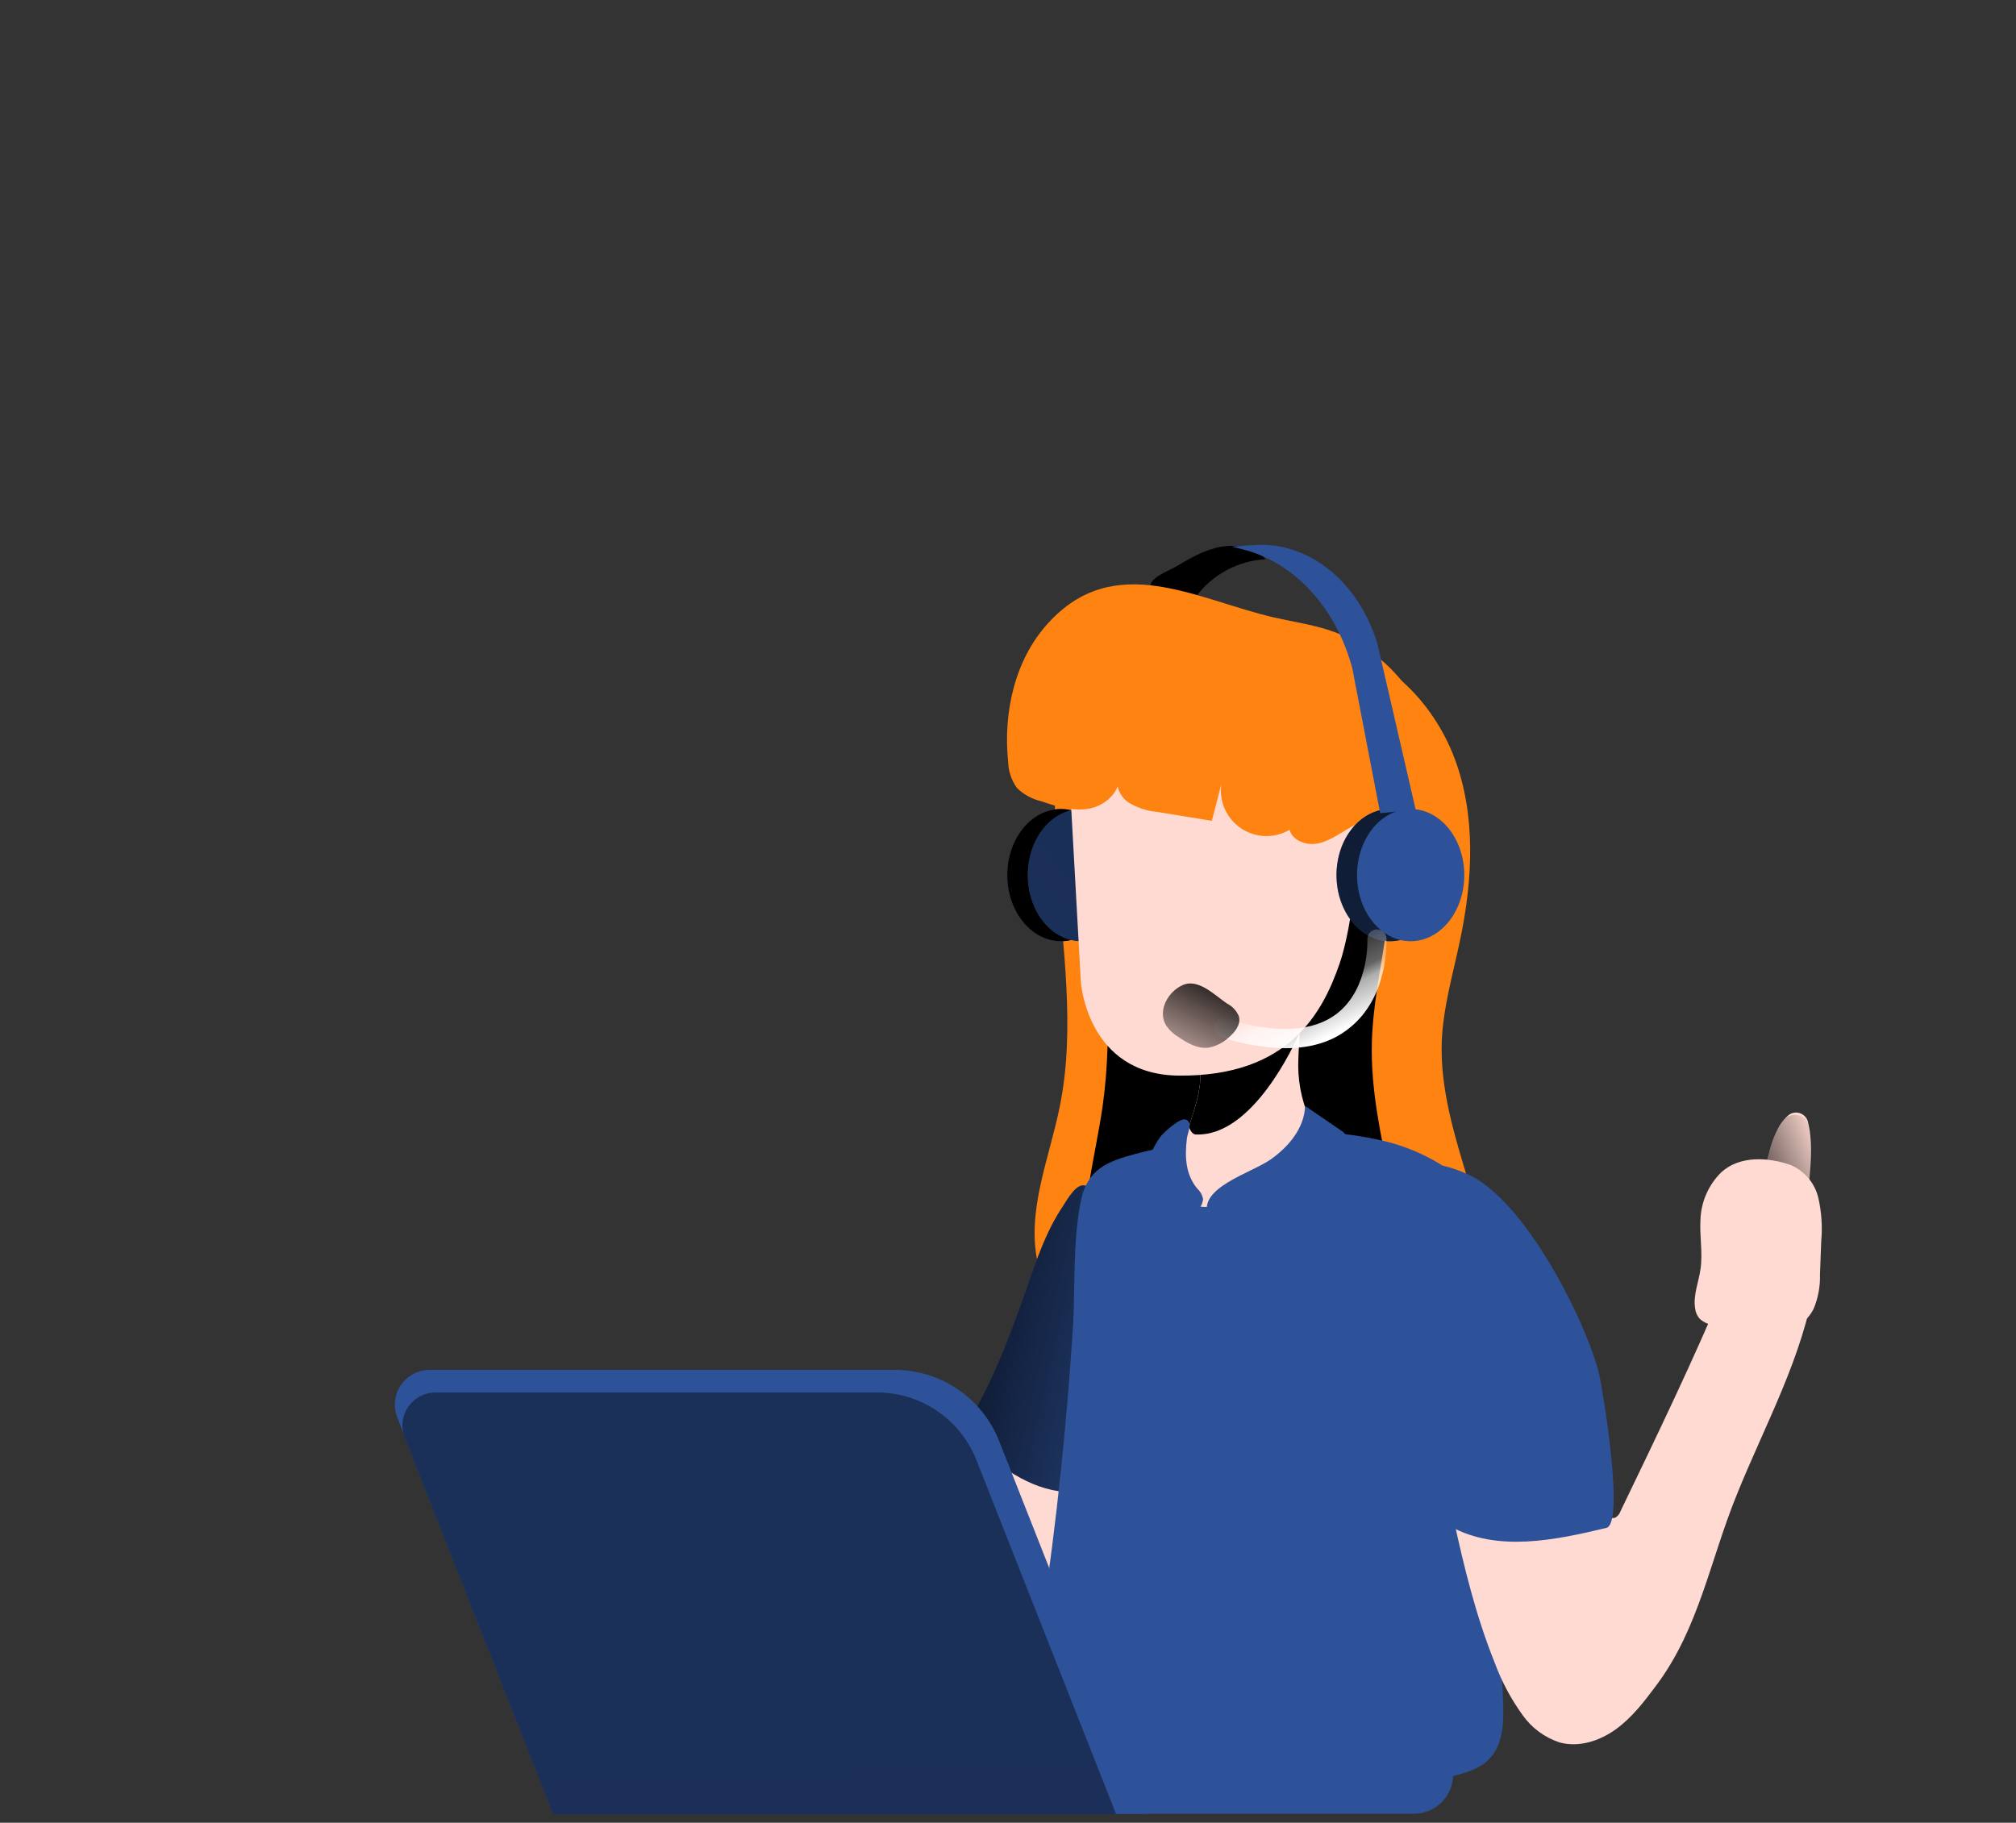<svg width="376" height="340" viewBox="0 0 376 340" fill="none" xmlns="http://www.w3.org/2000/svg">
<rect x="0" y="0" width="376" height="340" fill="#333333" stroke="none"/>
<path d="M329.88 215.41C330.273 213.52 330.947 211.7 331.88 210.01C332.333 209.254 332.907 208.578 333.58 208.01C333.874 207.781 334.22 207.628 334.587 207.564C334.954 207.5 335.331 207.527 335.685 207.643C336.04 207.758 336.36 207.959 336.619 208.227C336.878 208.495 337.067 208.822 337.17 209.18C338.08 212.68 337.79 216.48 337.47 220.12C337.437 221.296 337.197 222.457 336.76 223.55C335.41 226.41 330.43 227.69 328.51 224.61C327.08 222.24 329.28 217.77 329.88 215.41Z" fill="#FFDAD2"/>
<path d="M329.88 215.41C330.273 213.52 330.947 211.7 331.88 210.01C332.103 209.624 332.361 209.259 332.65 208.92C332.99 208.529 333.432 208.241 333.927 208.088C334.422 207.935 334.95 207.923 335.451 208.054C335.952 208.185 336.407 208.454 336.763 208.829C337.12 209.205 337.365 209.673 337.47 210.18C337.949 213.461 337.972 216.792 337.54 220.08C337.507 221.256 337.267 222.417 336.83 223.51C335.48 226.37 330.5 227.65 328.58 224.57C327.08 222.24 329.28 217.77 329.88 215.41Z" fill="url(#paint0_linear)"/>
<path d="M167.94 310.67C167.07 313.22 166.27 316.13 167.56 318.49C168.423 319.805 169.585 320.898 170.95 321.68L183.25 330.03C185.61 331.63 188.11 333.29 190.95 333.5C193.79 333.71 197 331.91 197.24 329.07C197.52 325.79 194.09 323.56 192.49 320.69C190.38 316.92 191.54 312.26 192.64 308.1C195.399 297.59 197.404 286.896 198.64 276.1C196.12 275.1 188.78 270.45 186.21 271.21C183.21 272.09 180.61 280.33 179.3 283.01C174.87 291.952 171.073 301.195 167.94 310.67V310.67Z" fill="#FFDAD2"/>
<path d="M219.17 105.78C221.81 104.21 224.52 102.62 227.53 102.03C230.54 101.44 233.98 102.03 236.04 104.31C233.493 104.456 231.009 105.158 228.763 106.367C226.517 107.577 224.564 109.264 223.04 111.31C222.884 111.577 222.64 111.782 222.35 111.89C222.106 111.916 221.859 111.871 221.64 111.76C220.4 111.29 215.23 110.76 214.69 109.7C213.89 107.94 218 106.47 219.17 105.78Z" fill="black"/>
<path d="M197.17 162.02C198.17 176.78 200.59 191.74 197.69 206.25C195.74 216.03 191.39 225.87 193.55 235.6C195.92 246.32 206.99 254.37 217.91 253.32C224.83 252.65 231.02 248.9 237.64 246.78C243.208 244.996 249.082 244.374 254.9 244.95C260.11 245.47 265.75 246.86 270.29 244.26C274.07 242.1 276.01 237.59 276.21 233.26C276.41 228.93 275.21 224.65 273.9 220.48C271.31 211.93 268.58 203.2 268.9 194.27C269.16 187.86 271.01 181.64 272.32 175.36C274.68 164.1 275.32 152.11 271.25 141.36C267.18 130.61 257.84 121.36 246.42 119.91C240.54 119.19 234.55 120.53 228.69 119.7C223.52 118.97 218.69 116.58 213.6 115.54C211.828 115.076 209.964 115.093 208.2 115.59C202.06 117.72 199.14 131 198.08 136.48C196.45 144.85 196.53 153.51 197.17 162.02Z" fill="#FE8311"/>
<path d="M191.52 240.18C188.34 249.24 184.95 258.33 179.84 266.47C179.74 266.579 179.666 266.709 179.622 266.85C179.579 266.992 179.567 267.141 179.588 267.287C179.609 267.433 179.663 267.573 179.744 267.696C179.826 267.82 179.934 267.923 180.06 268C185.2 272.5 190.75 277.19 197.51 278.16C197.951 278.261 198.412 278.223 198.83 278.05C199.222 277.773 199.513 277.377 199.66 276.92C203.97 266.92 205.48 255.99 205.35 245.17C205.254 239.769 204.826 234.379 204.07 229.03C203.89 227.72 203.79 221.95 202.66 221.28C200.93 220.28 199.04 223.8 198.3 224.92C195.17 229.54 193.36 234.91 191.52 240.18Z" fill="#2E5299"/>
<path d="M191.52 240.18C188.34 249.24 184.95 258.33 179.84 266.47C179.74 266.579 179.666 266.709 179.622 266.85C179.579 266.992 179.567 267.141 179.588 267.287C179.609 267.433 179.663 267.573 179.744 267.696C179.826 267.82 179.934 267.923 180.06 268C185.2 272.5 190.75 277.19 197.51 278.16C197.951 278.261 198.412 278.223 198.83 278.05C199.222 277.773 199.513 277.377 199.66 276.92C203.97 266.92 205.48 255.99 205.35 245.17C205.254 239.769 204.826 234.379 204.07 229.03C203.89 227.72 203.79 221.95 202.66 221.28C200.93 220.28 199.04 223.8 198.3 224.92C195.17 229.54 193.36 234.91 191.52 240.18Z" fill="url(#paint1_linear)"/>
<path d="M205.29 162.02C206.01 176.78 207.7 191.74 205.66 206.25C204.28 216.03 201.21 225.87 202.73 235.6C204.41 246.32 212.21 254.37 219.91 253.32C224.78 252.65 229.14 248.9 233.81 246.78C237.607 245.015 241.832 244.38 245.98 244.95C249.65 245.47 253.62 246.86 256.82 244.26C259.48 242.1 260.82 237.59 261 233.26C260.977 228.95 260.429 224.658 259.37 220.48C257.54 211.93 255.61 203.2 255.87 194.27C256.05 187.86 257.35 181.64 258.28 175.36C259.94 164.1 260.37 152.11 257.53 141.36C254.69 130.61 248.07 121.36 240.02 119.91C235.89 119.19 231.66 120.53 227.53 119.7C223.89 118.97 220.53 116.58 216.89 115.54C215.663 115.076 214.305 115.093 213.09 115.59C208.76 117.72 206.71 131 205.96 136.48C204.959 144.955 204.734 153.504 205.29 162.02V162.02Z" fill="url(#paint2_linear)"/>
<path d="M239.76 211.23C246.336 210.857 252.929 211.498 259.31 213.13C265.64 214.92 271.65 218.28 275.8 223.38C280.4 229.03 282.41 236.38 282.88 243.68C283.35 250.98 282.38 258.22 281.65 265.47C279.941 282.447 279.489 299.527 280.3 316.57C280.5 320.65 280.57 325.26 277.7 328.17C275.89 330.01 273.26 330.75 270.75 331.35C249.99 336.35 227.49 337.22 207.83 328.89C202.83 326.77 197.83 323.82 195.36 319C192.68 313.76 193.55 307.5 194.41 301.68C197.037 283.92 198.927 266.073 200.08 248.14C200.59 240.2 200 231.64 201.63 223.84C202.81 218.19 206.46 216.64 211.72 215.26C220.886 212.87 230.292 211.518 239.76 211.23V211.23Z" fill="#2E5299"/>
<path d="M239.76 211.23C246.336 210.857 252.929 211.498 259.31 213.13C265.64 214.92 271.65 218.28 275.8 223.38C280.4 229.03 282.41 236.38 282.88 243.68C283.35 250.98 282.38 258.22 281.65 265.47C279.941 282.447 279.489 299.527 280.3 316.57C280.5 320.65 280.57 325.26 277.7 328.17C275.89 330.01 273.26 330.75 270.75 331.35C249.99 336.35 227.49 337.22 207.83 328.89C202.83 326.77 197.83 323.82 195.36 319C192.68 313.76 193.55 307.5 194.41 301.68C197.037 283.92 198.927 266.073 200.08 248.14C200.59 240.2 200 231.64 201.63 223.84C202.81 218.19 206.46 216.64 211.72 215.26C220.886 212.87 230.292 211.518 239.76 211.23V211.23Z" fill="url(#paint3_linear)"/>
<path d="M220.61 214.49C220.906 213.023 221.287 211.574 221.75 210.15V210.15C222.75 206.86 224 203.65 223.87 200.15C223.87 199.43 223.81 198.69 223.8 197.96C223.742 196.641 223.943 195.323 224.39 194.08C225.115 192.477 226.254 191.096 227.69 190.08C230.87 187.62 240.15 183.01 241.98 189.08C242.273 190.148 242.411 191.253 242.39 192.36V192.56C242.39 194.18 242.18 195.84 242.16 197.36C241.959 201.175 242.644 204.984 244.16 208.49C246.85 214.09 216.06 239.12 220.61 214.49Z" fill="#FFDAD2"/>
<path d="M242.48 192.4L242.39 192.62C241.44 194.79 233.63 212.06 223.03 211.62C223.03 211.62 222.22 211.69 221.75 210.17C222.75 206.88 224 203.67 223.87 200.17C223.87 199.45 223.81 198.71 223.8 197.98L242.39 192.42L242.48 192.4Z" fill="url(#paint4_linear)"/>
<path d="M197.86 175.57C203.383 175.57 207.86 170.05 207.86 163.24C207.86 156.43 203.383 150.91 197.86 150.91C192.337 150.91 187.86 156.43 187.86 163.24C187.86 170.05 192.337 175.57 197.86 175.57Z" fill="#2E5299"/>
<path d="M197.86 175.57C203.383 175.57 207.86 170.05 207.86 163.24C207.86 156.43 203.383 150.91 197.86 150.91C192.337 150.91 187.86 156.43 187.86 163.24C187.86 170.05 192.337 175.57 197.86 175.57Z" fill="url(#paint5_linear)"/>
<path d="M201.69 175.57C207.213 175.57 211.69 170.05 211.69 163.24C211.69 156.43 207.213 150.91 201.69 150.91C196.167 150.91 191.69 156.43 191.69 163.24C191.69 170.05 196.167 175.57 201.69 175.57Z" fill="#2E5299"/>
<path d="M201.69 175.57C207.213 175.57 211.69 170.05 211.69 163.24C211.69 156.43 207.213 150.91 201.69 150.91C196.167 150.91 191.69 156.43 191.69 163.24C191.69 170.05 196.167 175.57 201.69 175.57Z" fill="url(#paint6_linear)"/>
<path d="M199.09 138.18L201.59 183.18C201.59 183.18 202.71 200.47 219.84 200.64C240.42 200.84 246.69 188.87 249.84 179.76C252.99 170.65 255.84 143.91 249.84 136.51C243.84 129.11 210.36 111.74 199.09 138.18Z" fill="#FFDAD2"/>
<path d="M195.42 116.31C189.25 123.12 187.09 132.91 188.02 142.06C188.061 143.837 188.64 145.559 189.68 147C190.944 148.222 192.517 149.076 194.23 149.47C197.15 150.47 200.23 151.39 203.23 150.82C206.23 150.25 209.11 147.56 208.72 144.51C207.83 146.26 208.82 148.51 210.4 149.65C212.078 150.684 213.976 151.307 215.94 151.47L226.02 153.11L227.78 146.31C227.567 147.89 227.801 149.497 228.457 150.95C229.113 152.402 230.164 153.642 231.489 154.527C232.815 155.411 234.362 155.906 235.955 155.954C237.548 156.003 239.123 155.603 240.5 154.8C241.08 156.8 243.57 157.72 245.63 157.36C247.69 157 249.47 155.73 251.28 154.68C256.451 151.645 262.437 150.293 268.41 150.81C270.52 136.81 261.34 121.92 247.86 117.54C244.54 116.46 241.07 115.97 237.67 115.19C223.17 111.86 207.9 102.53 195.42 116.31Z" fill="#FE8311"/>
<path d="M259.27 175.57C264.793 175.57 269.27 170.05 269.27 163.24C269.27 156.43 264.793 150.91 259.27 150.91C253.747 150.91 249.27 156.43 249.27 163.24C249.27 170.05 253.747 175.57 259.27 175.57Z" fill="#2E5299"/>
<path d="M259.27 175.57C264.793 175.57 269.27 170.05 269.27 163.24C269.27 156.43 264.793 150.91 259.27 150.91C253.747 150.91 249.27 156.43 249.27 163.24C249.27 170.05 253.747 175.57 259.27 175.57Z" fill="url(#paint7_linear)"/>
<path d="M263.1 175.57C268.623 175.57 273.1 170.05 273.1 163.24C273.1 156.43 268.623 150.91 263.1 150.91C257.577 150.91 253.1 156.43 253.1 163.24C253.1 170.05 257.577 175.57 263.1 175.57Z" fill="#2E5299"/>
<path d="M263.1 175.57C268.623 175.57 273.1 170.05 273.1 163.24C273.1 156.43 268.623 150.91 263.1 150.91C257.577 150.91 253.1 156.43 253.1 163.24C253.1 170.05 257.577 175.57 263.1 175.57Z" fill="url(#paint8_linear)"/>
<path d="M257.41 151.69L252.22 124.69C249.22 113.42 241.47 104.97 231.95 102.52L229.75 101.96L233.82 101.67C244.04 100.94 253.44 108.48 256.93 120.2L264.03 151.02L257.41 151.69Z" fill="#2E5299"/>
<path d="M257.41 151.69L252.22 124.69C249.22 113.42 241.47 104.97 231.95 102.52L229.75 101.96L233.82 101.67C244.04 100.94 253.44 108.48 256.93 120.2L264.03 151.02L257.41 151.69Z" fill="url(#paint9_linear)"/>
<path d="M234.48 242.55C239.35 237.41 242.93 231.2 246.48 225.06C248.63 221.31 250.84 217.4 251.14 213.06C251.211 212.569 251.134 212.068 250.92 211.62C250.702 211.315 250.423 211.06 250.1 210.87L243.41 206.29C243.29 210.4 240.34 213.93 236.97 216.29C233.38 218.82 223.21 221.59 225.37 226.84C225.9 228.24 233.91 243.18 234.48 242.55Z" fill="#2E5299"/>
<path d="M216.37 212.11C214.99 214.103 214.008 216.344 213.48 218.71C211.8 225.36 212.12 232.33 212.48 239.18C212.48 239.6 212.59 240.11 212.98 240.24C213.199 240.294 213.43 240.265 213.63 240.16C215.158 239.345 216.411 238.096 217.23 236.57C219.683 232.836 221.93 228.97 223.96 224.99C224.2 224.592 224.343 224.143 224.38 223.68C224.256 222.935 223.882 222.255 223.32 221.75C221.09 219.05 220.95 215.75 221.37 212.34C221.5 211.28 222.54 209.34 221.16 208.84C220.02 208.42 216.9 211.39 216.37 212.11Z" fill="#2E5299"/>
<path d="M284.33 278.95C281.79 280.61 278.28 279.67 275.47 279.59C271.85 279.48 270.32 279.79 271.12 283.44C273.12 292.55 275.27 301.44 278.77 310.14C280.052 313.626 281.805 316.92 283.98 319.93C285.668 322.321 288.08 324.105 290.86 325.02C294.45 326.02 298.35 324.75 301.37 322.57C304.39 320.39 306.67 317.38 308.9 314.4C316.9 303.71 318.9 291.12 323.98 278.68C329.19 265.76 336.29 253.02 338.42 239.35C338.94 236.06 339.28 232.21 336.91 229.86C334.54 227.51 330.06 228.05 327.38 230.29C324.7 232.53 323.3 235.89 321.95 239.11C315.88 253.59 309.06 267.75 302.24 281.89C302.069 282.406 301.713 282.841 301.24 283.11C300.984 283.178 300.715 283.186 300.455 283.134C300.195 283.082 299.951 282.971 299.74 282.81C297.23 281.2 296.46 277.47 293.51 276.31C290.35 275.08 286.89 277.28 284.33 278.95Z" fill="#FFDAD2"/>
<path d="M299.59 285.01C289.95 287.33 279.26 289.52 270.59 284.77C269.107 284.059 267.853 282.947 266.97 281.56C265.97 279.79 265.97 277.64 265.91 275.56C265.49 266.17 261.91 257.19 261.06 247.83C259.77 233.09 254.12 210.37 273.7 219.02C284.52 223.8 295.95 246.77 298.27 256.4C298.92 259.26 303.08 284.18 299.59 285.01Z" fill="#2E5299"/>
<path d="M299.59 285.01C289.95 287.33 279.26 289.52 270.59 284.77C269.107 284.059 267.853 282.947 266.97 281.56C265.97 279.79 265.97 277.64 265.91 275.56C265.49 266.17 261.91 257.19 261.06 247.83C259.77 233.09 254.12 210.37 273.7 219.02C284.52 223.8 295.95 246.77 298.27 256.4C298.92 259.26 303.08 284.18 299.59 285.01Z" fill="url(#paint10_linear)"/>
<path d="M321.08 218.63C318.677 220.966 317.269 224.14 317.15 227.49C316.96 230.59 317.62 233.71 317.15 236.78C316.8 239.21 315.77 241.6 316.15 244.03C316.226 244.773 316.534 245.472 317.03 246.03C317.607 246.532 318.291 246.894 319.03 247.09C322.38 248.24 325.85 249.35 329.39 249.2C332.93 249.05 336.61 247.38 338.23 244.2C339.099 242.147 339.512 239.929 339.44 237.7L339.67 231.62C339.923 228.879 339.741 226.114 339.13 223.43C338.811 222.09 338.186 220.842 337.302 219.785C336.419 218.729 335.302 217.891 334.04 217.34C329.91 215.86 324.53 215.51 321.08 218.63Z" fill="#FFDAD2"/>
<path d="M239.74 195.53C235.714 195.442 231.722 194.769 227.89 193.53C227.645 193.483 227.412 193.386 227.206 193.244C227.001 193.102 226.828 192.919 226.697 192.706C226.567 192.493 226.482 192.255 226.449 192.008C226.416 191.76 226.436 191.509 226.506 191.269C226.576 191.029 226.695 190.807 226.856 190.616C227.017 190.426 227.217 190.271 227.441 190.162C227.666 190.052 227.911 189.991 228.16 189.983C228.41 189.974 228.658 190.017 228.89 190.11C238.06 192.87 244.97 192.5 249.41 189.02C255.41 184.31 255.03 175.33 255.03 175.24C255.016 175.005 255.05 174.77 255.127 174.549C255.205 174.327 255.326 174.123 255.483 173.948C255.64 173.773 255.831 173.631 256.043 173.53C256.255 173.429 256.485 173.372 256.72 173.36C257.192 173.338 257.653 173.504 258.003 173.82C258.353 174.137 258.564 174.579 258.59 175.05C258.59 175.5 259.07 185.99 251.59 191.83C248.52 194.31 244.54 195.53 239.74 195.53Z" fill="url(#paint11_linear)"/>
<path d="M228.82 187.18C229.84 187.69 230.64 188.554 231.07 189.61C231.47 191.13 230.29 192.61 229.07 193.61C228.034 194.55 226.756 195.18 225.38 195.43C223.38 195.67 221.44 194.59 219.77 193.43C218.831 192.865 218.031 192.096 217.43 191.18C215.88 188.45 217.88 184.96 220.52 183.79C223.42 182.4 226.53 185.62 228.82 187.18Z" fill="url(#paint12_linear)"/>
<path d="M263.7 323.7H119.68C115.643 323.7 112.37 326.973 112.37 331.01V331.02C112.37 335.057 115.643 338.33 119.68 338.33H263.7C267.737 338.33 271.01 335.057 271.01 331.02V331.01C271.01 326.973 267.737 323.7 263.7 323.7Z" fill="#2E5299"/>
<path d="M263.7 323.7H119.68C115.643 323.7 112.37 326.973 112.37 331.01V331.02C112.37 335.057 115.643 338.33 119.68 338.33H263.7C267.737 338.33 271.01 335.057 271.01 331.02V331.01C271.01 326.973 267.737 323.7 263.7 323.7Z" fill="url(#paint13_linear)"/>
<path d="M213.77 338.34H103.24L74.09 264.41C73.704 263.428 73.562 262.367 73.678 261.319C73.793 260.27 74.162 259.265 74.753 258.391C75.343 257.517 76.138 256.799 77.068 256.301C77.998 255.802 79.035 255.538 80.09 255.53H166.87C171.07 255.529 175.174 256.792 178.647 259.155C182.119 261.518 184.8 264.872 186.34 268.78L213.77 338.34Z" fill="#2E5299"/>
<path d="M208.17 338.42H103.17L75.49 268.18C75.119 267.245 74.983 266.233 75.094 265.233C75.204 264.232 75.558 263.275 76.125 262.443C76.691 261.611 77.453 260.931 78.342 260.462C79.232 259.992 80.224 259.748 81.23 259.75H163.61C167.598 259.75 171.494 260.95 174.792 263.194C178.089 265.437 180.635 268.62 182.1 272.33L208.17 338.42Z" fill="#2E5299"/>
<path d="M208.17 338.42H103.17L75.49 268.18C75.119 267.245 74.983 266.233 75.094 265.233C75.204 264.232 75.558 263.275 76.125 262.443C76.691 261.611 77.453 260.931 78.342 260.462C79.232 259.992 80.224 259.748 81.23 259.75H163.61C167.598 259.75 171.494 260.95 174.792 263.194C178.089 265.437 180.635 268.62 182.1 272.33L208.17 338.42Z" fill="url(#paint14_linear)"/>
<defs>
<linearGradient id="paint0_linear" x1="323.65" y1="221.27" x2="340.64" y2="214.23" gradientUnits="userSpaceOnUse">
<stop offset="0.01"/>
<stop offset="0.09" stop-opacity="0.82"/>
<stop offset="1" stop-opacity="0"/>
</linearGradient>
<linearGradient id="paint1_linear" x1="170.88" y1="242.95" x2="231.92" y2="257.04" gradientUnits="userSpaceOnUse">
<stop offset="0.01"/>
<stop offset="0.12" stop-opacity="0.75"/>
<stop offset="1" stop-opacity="0"/>
</linearGradient>
<linearGradient id="paint2_linear" x1="14737.4" y1="21967.3" x2="12795.4" y2="37723.6" gradientUnits="userSpaceOnUse">
<stop offset="0.01"/>
<stop offset="0.09" stop-opacity="0.82"/>
<stop offset="1" stop-opacity="0"/>
</linearGradient>
<linearGradient id="paint3_linear" x1="32005.1" y1="39632.6" x2="10051.2" y2="33228.4" gradientUnits="userSpaceOnUse">
<stop offset="0.01"/>
<stop offset="0.12" stop-opacity="0.75"/>
<stop offset="1" stop-opacity="0"/>
</linearGradient>
<linearGradient id="paint4_linear" x1="5171.66" y1="3899.61" x2="5452.73" y2="4458.99" gradientUnits="userSpaceOnUse">
<stop offset="0.01"/>
<stop offset="0.09" stop-opacity="0.82"/>
<stop offset="1" stop-opacity="0"/>
</linearGradient>
<linearGradient id="paint5_linear" x1="3968.86" y1="4024.5" x2="4325.74" y2="4226.78" gradientUnits="userSpaceOnUse">
<stop offset="0.01"/>
<stop offset="0.09" stop-opacity="0.82"/>
<stop offset="1" stop-opacity="0"/>
</linearGradient>
<linearGradient id="paint6_linear" x1="4432.09" y1="3879.75" x2="3705.43" y2="4565.64" gradientUnits="userSpaceOnUse">
<stop offset="0.01"/>
<stop offset="0.09" stop-opacity="0.82"/>
<stop offset="1" stop-opacity="0"/>
</linearGradient>
<linearGradient id="paint7_linear" x1="5492.07" y1="4064.7" x2="5161.56" y2="4487.69" gradientUnits="userSpaceOnUse">
<stop offset="0.01"/>
<stop offset="0.09" stop-opacity="0.82"/>
<stop offset="1" stop-opacity="0"/>
</linearGradient>
<linearGradient id="paint8_linear" x1="5810.5" y1="3957.18" x2="4310.76" y2="4688.73" gradientUnits="userSpaceOnUse">
<stop offset="0.01"/>
<stop offset="0.09" stop-opacity="0.82"/>
<stop offset="1" stop-opacity="0"/>
</linearGradient>
<linearGradient id="paint9_linear" x1="9818.2" y1="6490.39" x2="8320.75" y2="6579.22" gradientUnits="userSpaceOnUse">
<stop offset="0.01"/>
<stop offset="0.09" stop-opacity="0.82"/>
<stop offset="1" stop-opacity="0"/>
</linearGradient>
<linearGradient id="paint10_linear" x1="12951" y1="17960.6" x2="10509.6" y2="18293.6" gradientUnits="userSpaceOnUse">
<stop offset="0.01"/>
<stop offset="0.12" stop-opacity="0.75"/>
<stop offset="1" stop-opacity="0"/>
</linearGradient>
<linearGradient id="paint11_linear" x1="238.29" y1="174.6" x2="247.47" y2="193.47" gradientUnits="userSpaceOnUse">
<stop offset="0.02" stop-color="white" stop-opacity="0"/>
<stop offset="0.58" stop-color="white" stop-opacity="0.39"/>
<stop offset="0.68" stop-color="white" stop-opacity="0.68"/>
<stop offset="1" stop-color="white"/>
</linearGradient>
<linearGradient id="paint12_linear" x1="228.51" y1="180.28" x2="217.44" y2="202.59" gradientUnits="userSpaceOnUse">
<stop offset="0.01"/>
<stop offset="1" stop-opacity="0"/>
</linearGradient>
<linearGradient id="paint13_linear" x1="-1.23542e+06" y1="5412.55" x2="-1.23542e+06" y2="4965.83" gradientUnits="userSpaceOnUse">
<stop offset="0.01"/>
<stop offset="0.12" stop-opacity="0.75"/>
<stop offset="1" stop-opacity="0"/>
</linearGradient>
<linearGradient id="paint14_linear" x1="-1.04172e+06" y1="29121.4" x2="-1.04193e+06" y2="20089.6" gradientUnits="userSpaceOnUse">
<stop offset="0.01"/>
<stop offset="0.12" stop-opacity="0.75"/>
<stop offset="1" stop-opacity="0"/>
</linearGradient>
</defs>
</svg>
